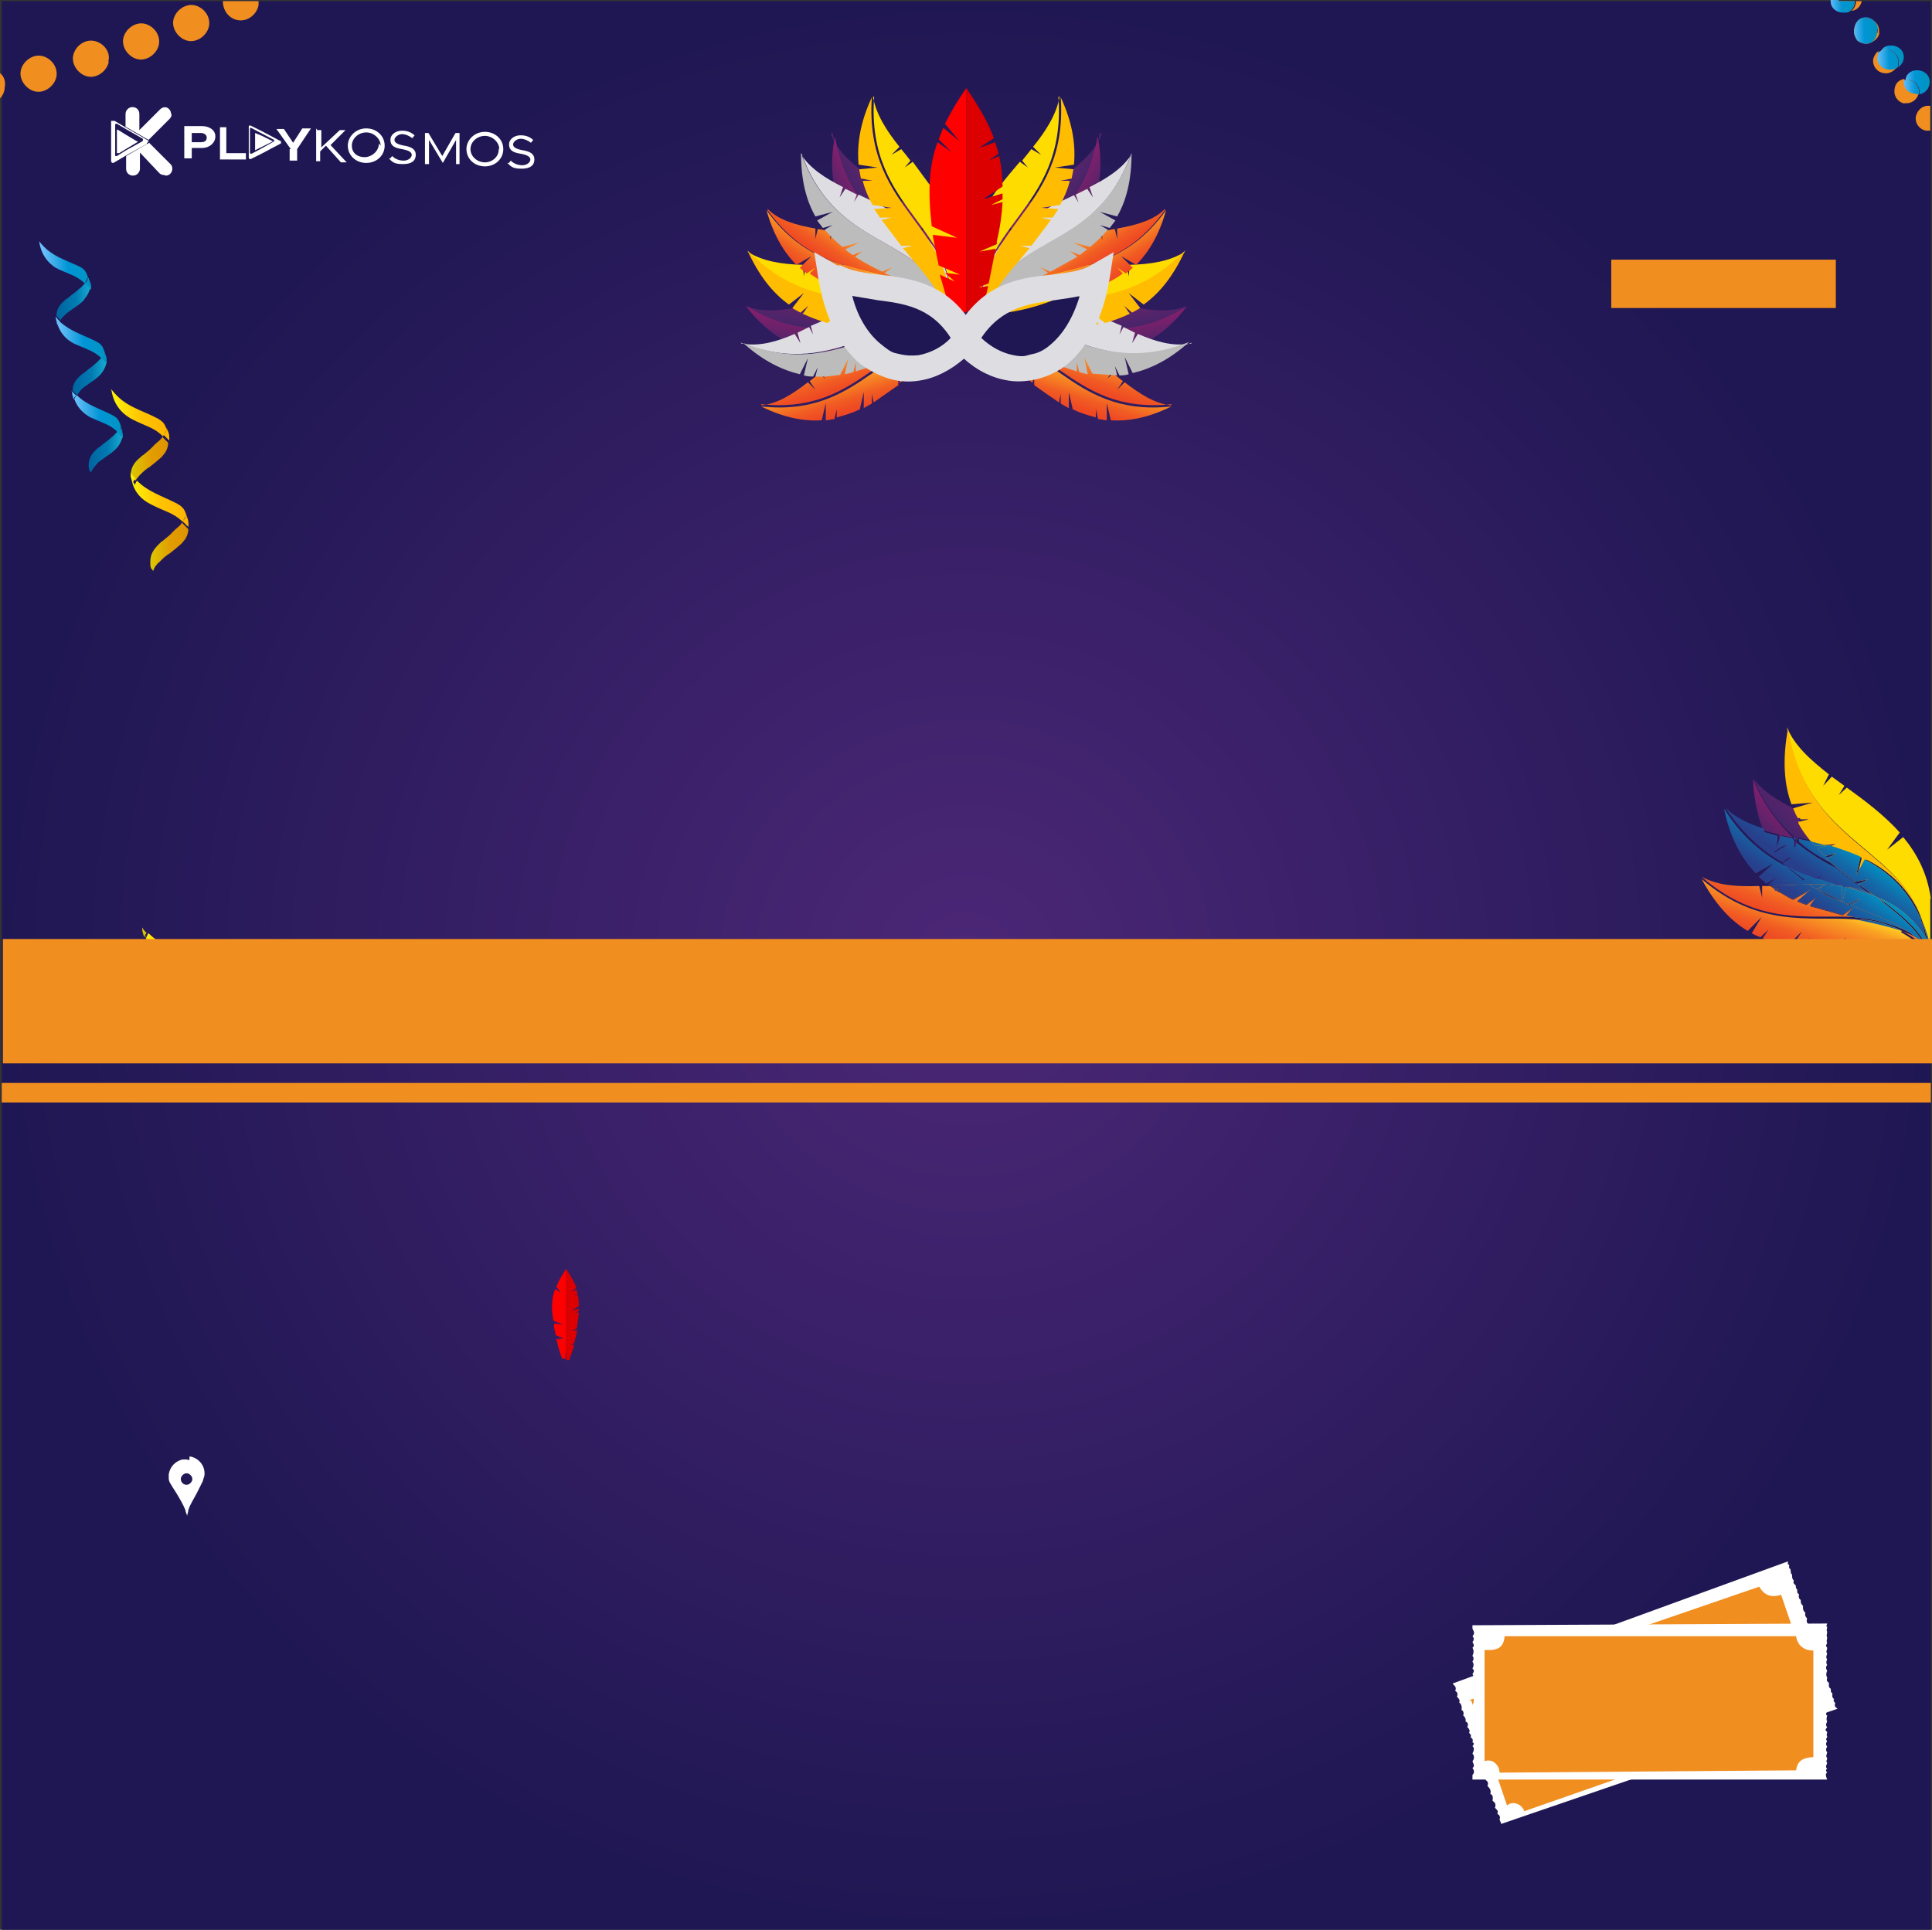 <svg xmlns="http://www.w3.org/2000/svg" width="335.5" height="335.2" xmlns:xlink="http://www.w3.org/1999/xlink" viewBox="0 0 335.5 335.2"><rect x="0" y="0" width="335.5" height="335.2" fill="#333333" stroke="none"/><defs><linearGradient id="a" x1="315.4" y1="-128.9" x2="319.7" y2="-128.9" gradientTransform="scale(1 -1) rotate(1.6 -4258.116 16.481)" gradientUnits="userSpaceOnUse"><stop offset="0" stop-color="#6cc0fa"/><stop offset=".5" stop-color="#0095d5"/><stop offset="1" stop-color="#0094c1"/></linearGradient><linearGradient id="j" x1="315.4" y1="-128.9" x2="319.7" y2="-128.9" xlink:href="#a"/><linearGradient id="k" x1="319.2" y1="-132.9" x2="323.5" y2="-132.9" xlink:href="#a"/><linearGradient id="l" x1="319.2" y1="-133.4" x2="323.5" y2="-133.4" xlink:href="#a"/><linearGradient id="m" x1="323.4" y1="-137.9" x2="327.7" y2="-137.9" xlink:href="#a"/><linearGradient id="n" x1="323.4" y1="-138.5" x2="327.7" y2="-138.5" xlink:href="#a"/><linearGradient id="o" x1="327.8" y1="-142.5" x2="332.1" y2="-142.5" xlink:href="#a"/><linearGradient id="p" x1="327.8" y1="-143.3" x2="332.1" y2="-143.3" xlink:href="#a"/><linearGradient id="b" x1="496.2" y1="-40.2" x2="505.3" y2="-40.2" gradientTransform="rotate(134.2 369.165 11.112)" gradientUnits="userSpaceOnUse"><stop offset="0" stop-color="#7e246e"/><stop offset="1" stop-color="#472469"/></linearGradient><linearGradient id="q" x1="496.2" y1="-46.6" x2="505.3" y2="-46.6" xlink:href="#b"/><linearGradient id="r" x1="496.2" y1="-71.7" x2="505.3" y2="-71.7" xlink:href="#b"/><linearGradient id="s" x1="496.2" y1="-36.3" x2="505.3" y2="-36.3" xlink:href="#b"/><linearGradient id="c" x1="500.6" y1="-42.3" x2="509.6" y2="-42.3" gradientTransform="rotate(134.2 369.165 11.112)" gradientUnits="userSpaceOnUse"><stop offset="0" stop-color="#a31d6c"/><stop offset="1" stop-color="#472469"/></linearGradient><linearGradient id="t" x1="500.6" y1="-72" x2="509.6" y2="-72" xlink:href="#c"/><linearGradient id="u" y1="-35.1" y2="-35.1" xlink:href="#c"/><linearGradient id="d" x1="648.7" y1="233.5" x2="657.5" y2="233.5" gradientTransform="rotate(108.1 519.658 83.425)" gradientUnits="userSpaceOnUse"><stop offset="0" stop-color="#ffcb23"/><stop offset=".2" stop-color="#f9a023"/><stop offset=".5" stop-color="#f57923"/><stop offset=".7" stop-color="#f15d23"/><stop offset=".9" stop-color="#ef4c23"/><stop offset="1" stop-color="#ef4623"/></linearGradient><linearGradient id="v" x1="648.7" y1="236.5" x2="657.5" y2="236.5" xlink:href="#d"/><linearGradient id="w" x1="648.7" y1="261.2" x2="657.5" y2="261.2" xlink:href="#d"/><linearGradient id="x" x1="500.6" y1="-71.9" x2="509.6" y2="-71.9" xlink:href="#c"/><linearGradient id="y" x1="648.7" y1="233.3" x2="657.5" y2="233.3" xlink:href="#d"/><linearGradient id="z" x1="500.6" y1="-69.5" x2="509.6" y2="-69.5" xlink:href="#c"/><linearGradient id="A" x1="648.7" y1="235.5" x2="657.5" y2="235.5" xlink:href="#d"/><linearGradient id="B" x1="652.9" y1="254.4" x2="661.6" y2="254.4" xlink:href="#d"/><linearGradient id="C" x1="652.9" y1="233.4" x2="661.6" y2="233.4" xlink:href="#d"/><linearGradient id="e" x1="603.1" y1="-33.5" x2="612.2" y2="-33.5" gradientTransform="rotate(123.9 419.663 -7.623)" gradientUnits="userSpaceOnUse"><stop offset="0" stop-color="#0093c4"/><stop offset="0" stop-color="#018fc1"/><stop offset=".3" stop-color="#136ba9"/><stop offset=".6" stop-color="#1f5198"/><stop offset=".8" stop-color="#27418d"/><stop offset="1" stop-color="#2a3c8a"/></linearGradient><linearGradient id="D" y1="2.2" y2="2.2" xlink:href="#e"/><linearGradient id="E" y1="-10.4" y2="-10.4" xlink:href="#e"/><linearGradient id="F" x1="496.2" y1="-55.5" x2="505.3" y2="-55.5" xlink:href="#b"/><linearGradient id="G" y1="-17.9" y2="-17.9" xlink:href="#e"/><linearGradient id="H" x1="496.2" y1="-46.2" x2="505.3" y2="-46.2" xlink:href="#b"/><linearGradient id="I" x1="603.1" y1="-8.3" x2="612.2" y2="-8.3" xlink:href="#e"/><linearGradient id="J" x1="496.2" y1="-41.4" x2="505.3" y2="-41.4" xlink:href="#b"/><linearGradient id="K" y1="-3.4" y2="-3.4" xlink:href="#e"/><linearGradient id="L" y1="-47.5" x2="509.6" y2="-47.5" xlink:href="#c"/><linearGradient id="M" y1="-9.3" y2="-9.3" xlink:href="#e"/><linearGradient id="N" x1="500.6" y1="-56.6" x2="509.6" y2="-56.6" xlink:href="#c"/><linearGradient id="O" x1="648.7" y1="247.4" x2="657.5" y2="247.4" xlink:href="#d"/><linearGradient id="P" y1="-18.7" y2="-18.7" xlink:href="#e"/><linearGradient id="Q" y1="-31.2" y2="-31.2" xlink:href="#e"/><linearGradient id="R" y1="-20" y2="-20" xlink:href="#e"/><linearGradient id="S" y1="-7.3" y2="-7.3" xlink:href="#e"/><linearGradient id="T" x1="607.4" y1="-.3" x2="616.5" y2="-.3" xlink:href="#e"/><linearGradient id="U" x1="607.4" y1="-12.3" x2="616.5" y2="-12.3" xlink:href="#e"/><linearGradient id="V" x1="496.2" y1="-71.3" x2="505.3" y2="-71.3" xlink:href="#b"/><linearGradient id="W" x1="607.4" y1="-33.4" x2="616.5" y2="-33.4" xlink:href="#e"/><linearGradient id="X" x1="500.6" y1="-50.7" x2="509.6" y2="-50.7" xlink:href="#c"/><linearGradient id="Y" x1="607.4" y1="-12.2" x2="616.5" y2="-12.2" xlink:href="#e"/><linearGradient id="Z" y1="-46.1" y2="-46.1" xlink:href="#c"/><linearGradient id="aa" x1="607.4" y1="-7.5" x2="616.5" y2="-7.5" xlink:href="#e"/><linearGradient id="ab" x1="500.6" y1="-54" x2="509.6" y2="-54" xlink:href="#c"/><linearGradient id="ac" x1="607.4" y1="-15.7" x2="616.5" y2="-15.7" xlink:href="#e"/><linearGradient id="ad" x1="648.7" y1="249.3" x2="657.5" y2="249.3" xlink:href="#d"/><linearGradient id="ae" x1="607.4" y1="-17.9" x2="616.5" y2="-17.9" xlink:href="#e"/><linearGradient id="af" x1="648.7" y1="262.4" x2="657.5" y2="262.4" xlink:href="#d"/><linearGradient id="ag" x1="607.4" y1="-5.3" x2="616.5" y2="-5.3" xlink:href="#e"/><linearGradient id="ah" x1="500.6" y1="-52.7" x2="509.6" y2="-52.7" xlink:href="#c"/><linearGradient id="ai" x1="648.7" y1="252.8" x2="657.5" y2="252.8" xlink:href="#d"/><linearGradient id="aj" x1="607.4" y1="-14.1" x2="616.5" y2="-14.1" xlink:href="#e"/><linearGradient id="ak" x1="500.6" y1="-61.7" x2="509.6" y2="-61.7" xlink:href="#c"/><linearGradient id="al" x1="648.7" y1="242.9" x2="657.5" y2="242.9" xlink:href="#d"/><linearGradient id="am" x1="607.4" y1="-23.7" x2="616.5" y2="-23.7" xlink:href="#e"/><linearGradient id="an" x1="500.6" y1="-49.7" x2="509.6" y2="-49.7" xlink:href="#c"/><linearGradient id="ao" x1="648.7" y1="255.6" x2="657.5" y2="255.6" xlink:href="#d"/><linearGradient id="ap" x1="607.4" y1="-11.1" x2="616.5" y2="-11.1" xlink:href="#e"/><linearGradient id="aq" x1="652.9" y1="243.2" x2="661.6" y2="243.2" xlink:href="#d"/><linearGradient id="ar" x1="607.4" y1="-24" x2="616.5" y2="-24" xlink:href="#e"/><linearGradient id="as" x1="607.4" y1="-32.9" x2="616.5" y2="-32.9" xlink:href="#e"/><linearGradient id="at" x1="607.4" y1="-27.2" x2="616.5" y2="-27.2" xlink:href="#e"/><linearGradient id="f" x1="25" y1="667.4" x2="31.7" y2="667.4" gradientTransform="translate(0 -505.8)" gradientUnits="userSpaceOnUse"><stop offset="0" stop-color="#ddc600"/><stop offset=".5" stop-color="#e19c00"/><stop offset="1" stop-color="#e09300"/></linearGradient><linearGradient id="au" x1="28.2" y1="679.5" x2="34.9" y2="679.5" xlink:href="#f"/><linearGradient id="g" x1="25" y1="672" x2="34.9" y2="672" gradientTransform="translate(0 -505.8)" gradientUnits="userSpaceOnUse"><stop offset="0" stop-color="#fff008"/><stop offset=".5" stop-color="#ffc200"/><stop offset="1" stop-color="#ffb400"/></linearGradient><linearGradient id="av" y1="667.7" y2="667.7" xlink:href="#f"/><linearGradient id="aw" x1="28.2" y1="675.1" x2="34.9" y2="675.1" xlink:href="#f"/><linearGradient id="ax" y1="675.1" x2="34.9" y2="675.1" xlink:href="#g"/><linearGradient id="ay" x1="23" y1="588.7" x2="29.7" y2="588.7" xlink:href="#f"/><linearGradient id="az" x1="23" y1="585.4" x2="29.7" y2="585.4" xlink:href="#f"/><linearGradient id="aA" x1="19.8" y1="578" x2="29.7" y2="578" xlink:href="#g"/><linearGradient id="aB" x1="23" y1="581.2" x2="29.7" y2="581.2" xlink:href="#f"/><linearGradient id="aC" x1="19.8" y1="581.2" x2="29.7" y2="581.2" xlink:href="#g"/><linearGradient id="aD" x1="26.3" y1="600.7" x2="32.9" y2="600.7" xlink:href="#f"/><linearGradient id="aE" x1="23" y1="593.4" x2="33" y2="593.4" xlink:href="#g"/><linearGradient id="aF" x1="23" y1="588.8" x2="29.7" y2="588.8" xlink:href="#f"/><linearGradient id="aG" x1="23" y1="588.8" x2="33" y2="588.8" xlink:href="#g"/><linearGradient id="aH" x1="26.3" y1="596.2" x2="32.9" y2="596.2" xlink:href="#f"/><linearGradient id="aI" x1="23" y1="596.2" x2="33" y2="596.2" xlink:href="#g"/><linearGradient id="h" x1="16" y1="561.4" x2="10.3" y2="561.4" gradientTransform="translate(0 -505.8)" gradientUnits="userSpaceOnUse"><stop offset="0" stop-color="#1ab1d4"/><stop offset=".5" stop-color="#007bb1"/><stop offset="1" stop-color="#0066a2"/></linearGradient><linearGradient id="aJ" y1="558" y2="558" xlink:href="#h"/><linearGradient id="aK" x1="104.6" y1="-761.3" x2="116.9" y2="-761.3" gradientTransform="matrix(.7 0 0 -.9 -65.7 -639.2)" xlink:href="#a"/><linearGradient id="aL" y1="555.1" y2="555.1" xlink:href="#h"/><linearGradient id="aM" x1="104.6" y1="-765" x2="116.9" y2="-765" gradientTransform="matrix(.7 0 0 -.9 -65.7 -639.2)" xlink:href="#a"/><linearGradient id="aN" x1="18.8" y1="574.4" x2="13" y2="574.4" xlink:href="#h"/><linearGradient id="aO" x1="18.8" y1="571.1" x2="13" y2="571.1" xlink:href="#h"/><linearGradient id="aP" x1="108.5" y1="-776.2" x2="120.8" y2="-776.2" gradientTransform="matrix(.7 0 0 -.9 -65.7 -639.2)" xlink:href="#a"/><linearGradient id="aQ" x1="16" y1="561.5" x2="10.3" y2="561.5" xlink:href="#h"/><linearGradient id="aR" x1="108.5" y1="-772.2" x2="120.8" y2="-772.2" gradientTransform="matrix(.7 0 0 -.9 -65.7 -639.2)" xlink:href="#a"/><linearGradient id="aS" x1="16.1" y1="555.1" y2="555.1" gradientTransform="translate(2.7 -493)" xlink:href="#h"/><linearGradient id="aT" x1="108.5" y1="-779.2" x2="120.8" y2="-779.2" gradientTransform="matrix(.7 0 0 -.9 -65.7 -639.2)" xlink:href="#a"/><linearGradient id="aU" x1="21.6" y1="584.2" x2="15.8" y2="584.2" xlink:href="#h"/><linearGradient id="aV" x1="112.5" y1="-790.4" x2="124.8" y2="-790.4" gradientTransform="matrix(.7 0 0 -.9 -65.7 -639.2)" xlink:href="#a"/><linearGradient id="aW" x1="18.8" y1="574.4" x2="13" y2="574.4" xlink:href="#h"/><linearGradient id="aX" x1="112.5" y1="-786.5" x2="124.8" y2="-786.5" gradientTransform="matrix(.7 0 0 -.9 -65.7 -639.2)" xlink:href="#a"/><linearGradient id="aY" x1="16.1" y1="555.1" y2="555.1" gradientTransform="translate(5.5 -480)" xlink:href="#h"/><linearGradient id="aZ" x1="112.5" y1="-793.7" x2="124.8" y2="-793.7" gradientTransform="matrix(.7 0 0 -.9 -65.7 -639.2)" xlink:href="#a"/><linearGradient id="ba" x1="361" y1="16.7" x2="369.1" y2="16.7" gradientTransform="rotate(99.2 241.164 -56.245)" xlink:href="#b"/><linearGradient id="bb" x1="364.9" y1="16.9" x2="373" y2="16.9" gradientTransform="rotate(99.2 241.164 -56.245)" xlink:href="#c"/><linearGradient id="bc" x1="496" y1="252.8" x2="503.9" y2="252.8" gradientTransform="rotate(73.2 452.4 -78.074)" xlink:href="#d"/><linearGradient id="bd" x1="499.8" y1="252.7" x2="507.6" y2="252.7" gradientTransform="rotate(73.2 452.4 -78.074)" xlink:href="#d"/><linearGradient id="be" x1="-37" y1="-179.4" x2="-28.8" y2="-179.4" gradientTransform="rotate(147.7 30.256 -43.1)" xlink:href="#b"/><linearGradient id="bf" x1="-33" y1="-180.2" x2="-25" y2="-180.2" gradientTransform="rotate(147.7 30.256 -43.1)" xlink:href="#c"/><linearGradient id="bg" x1="225.5" y1="-97.3" x2="233.3" y2="-97.3" gradientTransform="rotate(121.6 150.007 -48.383)" xlink:href="#d"/><linearGradient id="bh" x1="229.2" y1="-97.2" x2="237.1" y2="-97.2" gradientTransform="rotate(121.6 150.007 -48.383)" xlink:href="#d"/><linearGradient id="bi" x1="450.5" y1="568.7" x2="458.7" y2="568.7" gradientTransform="scale(1 -1) rotate(-80.8 -45.712 414.732)" xlink:href="#b"/><linearGradient id="bj" x1="454.4" y1="568.9" x2="462.5" y2="568.9" gradientTransform="scale(1 -1) rotate(-80.8 -45.712 414.732)" xlink:href="#c"/><linearGradient id="bk" x1="334.5" y1="788" x2="342.4" y2="788" gradientTransform="scale(-1 1) rotate(73.2 564.15 72.397)" xlink:href="#d"/><linearGradient id="bl" x1="338.3" y1="787.9" x2="346.1" y2="787.9" gradientTransform="scale(-1 1) rotate(73.2 564.15 72.397)" xlink:href="#d"/><linearGradient id="bm" x1="435.6" y1="119.3" x2="443.7" y2="119.3" gradientTransform="scale(1 -1) rotate(-32.3 37.089 490.386)" xlink:href="#b"/><linearGradient id="bn" x1="439.5" y1="118.5" x2="447.6" y2="118.5" gradientTransform="scale(1 -1) rotate(-32.3 37.089 490.386)" xlink:href="#c"/><linearGradient id="bo" x1="518.3" y1="379" x2="526.1" y2="379" gradientTransform="scale(1 -1) rotate(-58.4 -25.18 468.36)" xlink:href="#d"/><linearGradient id="bp" x1="522.1" y1="379" x2="529.9" y2="379" gradientTransform="scale(1 -1) rotate(-58.4 -25.18 468.36)" xlink:href="#d"/><radialGradient id="i" cx="167.8" cy="-337.6" fx="167.8" fy="-337.6" r="167.5" gradientTransform="matrix(1 0 0 -1 0 -169.9)" gradientUnits="userSpaceOnUse"><stop offset="0" stop-color="#4c2777"/><stop offset="1" stop-color="#1f1753"/></radialGradient><radialGradient id="bq" cx="167.8" cy="784.5" fx="167.8" fy="784.5" r="16.3" gradientTransform="translate(0 -505.8)" xlink:href="#i"/></defs><path d="M.3.2h335v335H.3V.2Z" fill="url(#i)"/><path d="M321.3 1.9c1 0 1.8-.7 2-1.7h-1c0 .7-.3 1.3-.8 1.7h-.2Zm5 3.8c.1-.8-.2-1.6-.8-2 .4.4.6 1 .6 1.4 0 1.2-1 2.2-2 2.2s-1-.2-1.4-.5c.3.3.7.6 1.2.6 1.2.2 2.3-.6 2.5-1.8v.2h-.1Zm.8 7c1 .2 2-.4 2.4-1.3-.3.2-.7.4-1.2.4-1.2 0-2.2-1-2.2-2s0-.6.2-1c-.5.3-.8.8-1 1.4-.2 1.2.6 2.3 1.8 2.5Zm3.6 5.2c1.2.2 2.3-.6 2.5-1.8h-.3c-1.2 0-2.2-1-2.2-2v-.4c-1 .2-1.6.8-1.7 1.8-.2 1.2.6 2.3 1.8 2.5Zm2 2.3c-.2 1.2.6 2.3 1.8 2.5h.7v-4.3c-1.2-.2-2.2.6-2.5 1.8Z" fill="#f18e20"/><path d="M317.9.2c0 1.2 1 2 2.2 2s1-.2 1.3-.5h-.4c-1-.1-1.6-.8-1.7-1.7h-1.4v.2Z" fill="url(#a)"/><path d="M320.9 1.9h.4c.5-.4.8-1 .8-1.7h-3c.2.8 1 1.5 1.7 1.7h.1Z" fill="#f18e20"/><path d="M320.9 1.9h.4c.5-.4.8-1 .8-1.7h-3c.2.8 1 1.5 1.7 1.7h.1Z" fill="url(#j)"/><path d="M322.1 5.1c.2-1.2 1.3-2 2.5-1.8.4 0 .7.2 1 .4-.4-.4-1-.7-1.6-.7-1.2 0-2 1-2 2.2s.3 1.2.8 1.6c-.5-.5-.7-1.2-.6-2v.3Z" fill="url(#k)"/><path d="M326.1 5.1c0-.6-.2-1-.6-1.4-.3-.2-.6-.4-1-.4-1.2-.2-2.3.6-2.5 1.8-.1.7.1 1.4.6 2 .4.3 1 .5 1.4.5 1.2 0 2-1 2-2.2v-.3h.1Z" fill="#f18e20"/><path d="M326.1 5.1c0-.6-.2-1-.6-1.4-.3-.2-.6-.4-1-.4-1.2-.2-2.3.6-2.5 1.8-.1.7.1 1.4.6 2 .4.3 1 .5 1.4.5 1.2 0 2-1 2-2.2v-.3h.1Z" fill="url(#l)"/><path d="M327.9 8.7c1.2.2 2 1.3 1.8 2.5 0 .2 0 .3-.1.5.6-.4 1-1 1-1.8 0-1.2-1-2-2.2-2s-1.6.6-2 1.3c.5-.3 1-.4 1.6-.4Z" fill="url(#m)"/><path d="M328.3 12.1c.4 0 .8-.1 1.2-.4 0-.1.1-.3.1-.5.2-1.2-.6-2.3-1.8-2.5-.6-.1-1 0-1.6.4-.1.3-.2.6-.2 1 0 1.2 1 2 2.2 2Z" fill="#f18e20"/><path d="M328.3 12.1c.4 0 .8-.1 1.2-.4 0-.1.1-.3.1-.5.2-1.2-.6-2.3-1.8-2.5-.6-.1-1 0-1.6.4-.1.3-.2.6-.2 1 0 1.2 1 2 2.2 2Z" fill="url(#n)"/><path d="M331.5 13.9c1.2.2 2 1.3 1.8 2.5 1-.2 1.8-1 1.8-2.2s-1-2-2.2-2-2 .8-2 1.8h.6Z" fill="url(#o)"/><path d="M332.9 16.4h.3c.2-1.2-.6-2.3-1.8-2.5h-.8v.4c0 1.2 1 2 2.2 2Z" fill="#f18e20"/><path d="M332.9 16.4h.3c.2-1.2-.6-2.3-1.8-2.5h-.8v.4c0 1.2 1 2 2.2 2Z" fill="url(#p)"/><path d="M41.3 3.5c1.7.3 3.3-1 3.6-2.6V.2h-6.2c0 1.6 1 3 2.6 3.3Zm-5 1c.3-1.7-1-3.3-2.6-3.6s-3.3 1-3.6 2.6 1 3.3 2.6 3.6c1.6.3 3.3-1 3.6-2.6Zm-8.7 3.2c.3-1.7-1-3.3-2.6-3.6s-3.3 1-3.6 2.6c-.3 1.6 1 3.3 2.6 3.6s3.3-1 3.6-2.6Zm-8.8 3c.5-1.6-.8-3.3-2.5-3.6s-3.3 1-3.6 2.6 1 3.3 2.6 3.6 3.3-1 3.6-2.6h-.1Zm-9 2.6c.3-1.7-1-3.3-2.6-3.6s-3.3 1-3.6 2.6 1 3.3 2.6 3.6c1.6.3 3.3-1 3.6-2.6Zm-9 2c.2-1 0-2-.8-2.6v4.4c.4-.4.7-1 .8-1.6v-.2Z" fill="#f18e20"/><path d="M314.1 142.1h-1.3l-.2.5 1.5-.5Z" fill="url(#b)"/><path d="m318.9 146.6-2 .2c.3 0 .6.1.8.2l1-.4h.2Z" fill="url(#q)"/><path d="M335 164.8c0 .2.2.4.2.6v-.8h-.1v.2h-.1Z" fill="url(#r)"/><path d="M311.3 145.5c.2 0 .4 0 .6.1v.4h.2l.2-.5 2.3.5-2.2-3.2h.1v-.7h-.3c-.3-.5-.5-1-.8-1.7-2.8-1.4-5.3-3-7-5.2 2 4.6 4.4 7.7 7 10v.3h-.1Z" fill="url(#s)"/><path d="m311.7 147.3.4-1s-.2-.1-.3-.2v1.3h-.1Z" fill="url(#c)"/><path d="M335 165.1c0 .1.2.3.3.5 0-.2-.2-.4-.2-.6v.2Z" fill="url(#t)"/><path d="m308.7 147.1.7-2 2 .4c-3-2.8-5.4-6.3-7-10.1.2 3.5.8 6.4 1.8 8.8l2.8.8-.2 2Z" fill="url(#u)"/><path d="m334.9 165.1.3.3c0-.1-.2-.2-.3-.4Z" fill="url(#d)"/><path d="M332.5 162.7c-.7-.4-1.5-.7-2.2-1 1.5.8 3 1.8 4.4 3.2 0-.1-.1-.2-.2-.4-.6-.7-1.3-1.3-2-1.9Z" fill="url(#v)"/><path d="m320.6 159.1 1.2-1.4-1.8 1.3-5.7-1.6 1-1.4-1.6 1.2-1.6-.6 2.3-2-3 1.7c-1-.4-1.7-1-2.6-1.4-.5-.3-.9-.7-1.4-1H306v2l-.5-2c-3.7.1-7 0-10-1.6 10 8.7 18.7 6.5 26.8 7-.6-.1-1.2-.3-1.8-.4v.2h.1Z" fill="url(#w)"/><path d="M335 165.1c0 .1.2.2.3.4 0-.2-.2-.3-.3-.5Z" fill="url(#x)"/><path d="M335 165.1c0 .1.2.2.3.4 0-.2-.2-.3-.3-.5Z" fill="url(#y)"/><path d="M334.5 164.5c-.1-.3-.3-.6-.5-1-.5-.4-1-.7-1.5-1 .8.6 1.4 1.2 2 2Z" fill="url(#z)"/><path d="M334.5 164.5c-.1-.3-.3-.6-.5-1-.5-.4-1-.7-1.5-1 .8.6 1.4 1.2 2 2Z" fill="url(#A)"/><path d="M330.3 161.7c-2.4-1-5-1.5-8-2-8-.6-16.7 1.6-26.8-7 2.4 4.4 5 7.2 8 9l2.4-2.4-1.7 2.8c.5.3 1 .5 1.5.7l1.4-1.3-1 1.5c1.4.6 2.9 1 4.4 1.2l2.4-2.4-1.6 2.5c.5 0 1 .1 1.7.2l1.2-1.6-.7 1.6c2 .1 3.8 0 5.7 0l1.3-1.7-.7 1.6c5.5-.3 10.7-1 14.8 1 0-.1-.1-.2-.1-.3-1.5-1.4-3-2.4-4.4-3.2l.2-.2Z" fill="url(#B)"/><path d="M334.9 165.3c.1 0 .2.1.3.1l-.3-.3v.2Z" fill="url(#C)"/><path d="M335.3 156.1c-.6-4.4-2.4-7.8-4.8-10.7l-2.8 2.2 2.2-3c-2.7-3-6-5.5-9.2-7.8l-1.4 1.3 1-1.6-2.2-1.6-1.5 1.6 1-2c-3.2-2.5-6-5-7.3-8.2 3.3 19.6 18.4 20.3 23.2 32.8l1.6 4.7c0-.4.1-.7.1-1v-6.7Zm-.3 9v-.6l-.3-.3c0 .4.1.8.1 1v-.2h.2Z" fill="#ffdc00"/><path d="M312.5 142.3h1.6l-1.5.4h-.3v.3c.6 1.2 1.4 2.2 2.2 3.2.8.2 1.5.4 2.3.6l2-.2-1 .4 5.5 2-.8 3.3 1.6-3c4 2 7.3 5 9.6 10-4.8-12.4-20-13.2-23.2-32.8-1 5.4-.7 9.7.6 13.2l3.7-.3-3.4 1c.2.6.5 1.2.8 1.7h.4v.2h-.1Zm22.2 22c-.2-.2-.5-.4-.7-.6.2.3.3.6.5 1 0 .1.1.2.2.4 0 .1.1.2.1.3 0-.3 0-.7-.1-1Z" fill="#ffbc01"/><path d="M335.3 164.4s0 .1.1.2v-.7h-.1v.5Z" fill="url(#e)"/><path d="M310.3 150.5c-.2-.2-.5-.5-.7-.8l1.5-1-2 .6c-.4-.4-.7-1-1-1.4l3-1.8-3.3 1c-.7-1-1.2-2.1-1.6-3.2-2.6-.8-5-2-6.6-3.6 3.4 5 7 8 10.8 10v.2Z" fill="url(#D)"/><path d="M314.8 152.4c.2 0 .3.1.5.2l1.2-.7-1.7.6Z" fill="url(#E)"/><path d="M323.8 153.1s.2 0 .2.1l.7-.3-1 .2Z" fill="url(#F)"/><path d="M323.8 153.1s.2 0 .2.1l.7-.3-1 .2Z" fill="url(#G)"/><path d="m319.3 148.4-2 .5c-.5-.4-1-1-1.3-1.3l2-.6c-.3 0-.6-.1-.8-.2h-1.9c-.2 0-.4-.3-.6-.6-.8-.2-1.6-.3-2.3-.5v.5c2.2 2 4.6 3.2 7 4.4-.5-.4-1-.8-1.5-1.3l1.7-1h-.3Z" fill="url(#H)"/><path d="m319.3 148.4-2 .5c-.5-.4-1-1-1.3-1.3l2-.6c-.3 0-.6-.1-.8-.2h-1.9c-.2 0-.4-.3-.6-.6-.8-.2-1.6-.3-2.3-.5v.5c2.2 2 4.6 3.2 7 4.4-.5-.4-1-.8-1.5-1.3l1.7-1h-.3Z" fill="url(#I)"/><path d="M311.3 145.5c.2.2.4.3.5.5v-.4c-.2 0-.4 0-.5-.1Z" fill="url(#J)"/><path d="M311.3 145.5c.2.2.4.3.5.5v-.4c-.2 0-.4 0-.5-.1Z" fill="url(#K)"/><path d="m311.1 146.3-3 1.8 1 1.4 2-.6-1.5 1c.2.3.5.5.7.8 1.5.8 3 1.4 4.5 2l1.7-.6-1.2.7 4.5 1.4c.2 0 .5.1.8.2 1.7.2 3.4.7 5 1.5-.9-.6-1.8-1.3-2.7-2l1-.6s-.2 0-.2-.1l-1.4.3-3.4-2.7c-2.4-1.2-4.8-2.7-6.9-4.4l-.4 1v-1.3l-.4-.5-2-.4-.7 2 .2-2-2.8-.8c.4 1 1 2.2 1.6 3.2l3.3-1 .3-.3Z" fill="url(#L)"/><path d="m311.1 146.3-3 1.8 1 1.4 2-.6-1.5 1c.2.3.5.5.7.8 1.5.8 3 1.4 4.5 2l1.7-.6-1.2.7 4.5 1.4c.2 0 .5.1.8.2 1.7.2 3.4.7 5 1.5-.9-.6-1.8-1.3-2.7-2l1-.6s-.2 0-.2-.1l-1.4.3-3.4-2.7c-2.4-1.2-4.8-2.7-6.9-4.4l-.4 1v-1.3l-.4-.5-2-.4-.7 2 .2-2-2.8-.8c.4 1 1 2.2 1.6 3.2l3.3-1 .3-.3Z" fill="url(#M)"/><path d="M325.7 155.6c-1.6-.8-3.3-1.3-5-1.6 2 .7 4 1.3 6 2.2-.3-.2-.5-.4-.8-.6h-.2Z" fill="url(#N)"/><path d="M325.7 155.6c-1.6-.8-3.3-1.3-5-1.6 2 .7 4 1.3 6 2.2-.3-.2-.5-.4-.8-.6h-.2Z" fill="url(#O)"/><path d="M325.7 155.6c-1.6-.8-3.3-1.3-5-1.6 2 .7 4 1.3 6 2.2-.3-.2-.5-.4-.8-.6h-.2Z" fill="url(#P)"/><path d="M333.6 159.3c.5 1.4.9 2.8 1.1 4.3.1.2.3.4.4.6v-.3c-.4-1.8-1-3.3-1.6-4.7h.1Z" fill="#ffdc00"/><path d="M333.6 159.3c.5 1.4.9 2.8 1.1 4.3.1.2.3.4.4.6v-.3c-.4-1.8-1-3.3-1.6-4.7h.1Z" fill="url(#Q)"/><path d="m323.9 149.1-1.6 3 .8-3.3c-1.8-.8-3.6-1.4-5.5-2l-2 .6 1.3 1.3 2-.5-1.7 1 1.5 1.3 3.4 2.7 1.4-.3 1-.2-.7.3-1 .6c1 .7 1.8 1.3 2.7 2 .3.2.5.4.8.6 3 1.5 6 3.6 8.2 7.4-.2-1.5-.6-2.9-1.1-4.3-2.3-5-5.7-8-9.6-10h.1v-.2Z" fill="#ffbc01"/><path d="m323.9 149.1-1.6 3 .8-3.3c-1.8-.8-3.6-1.4-5.5-2l-2 .6 1.3 1.3 2-.5-1.7 1 1.5 1.3 3.4 2.7 1.4-.3 1-.2-.7.3-1 .6c1 .7 1.8 1.3 2.7 2 .3.2.5.4.8.6 3 1.5 6 3.6 8.2 7.4-.2-1.5-.6-2.9-1.1-4.3-2.3-5-5.7-8-9.6-10h.1v-.2Z" fill="url(#R)"/><path d="m316.9 146.8-2.3-.6c.2.2.4.5.6.7h1.7Z" fill="#ffbc01"/><path d="m316.9 146.8-2.3-.6c.2.2.4.5.6.7h1.7Z" fill="url(#S)"/><path d="M308.6 154.8s.1 0 .1.1v-1c1.8-.1 3.6-.2 5.4-.2 0 0-.1 0-.2-.1l1.4-1c-.2 0-.3-.1-.5-.2l-1.6.5-3-2.4c-3.8-2-7.5-4.8-10.8-10 1 5 3 8.6 5.5 11.2l3-1.7-2.5 2.3c.4.4 1 .8 1.3 1.2l1.7-1-1.4 1.2h1l.2 1h.4Z" fill="url(#T)"/><path d="M316.9 153.6h.1l.2-.2-.3.2Z" fill="url(#U)"/><path d="M335.1 164.3v.2h.1v-.2h-.1Z" fill="url(#V)"/><path d="M335.1 164.3v.2h.1v-.2h-.1Z" fill="url(#W)"/><path d="m316.9 153.6.3-.2-.2.2c1 0 2 .1 2.8.3-1.5-.4-3-1-4.5-1.4l-1.4 1s.1 0 .2.1h2.8Z" fill="url(#X)"/><path d="m316.9 153.6.3-.2-.2.2c1 0 2 .1 2.8.3-1.5-.4-3-1-4.5-1.4l-1.4 1s.1 0 .2.1h2.8Z" fill="url(#Y)"/><path d="m313.3 152.9 1.6-.5c-1.5-.5-3-1-4.5-2 1 1 2 1.7 3 2.4h-.1Z" fill="url(#Z)"/><path d="m313.3 152.9 1.6-.5c-1.5-.5-3-1-4.5-2 1 1 2 1.7 3 2.4h-.1Z" fill="url(#aa)"/><path d="m320.1 156.6.5-2.5c-.2 0-.5-.1-.8-.2v2.7h.3Z" fill="url(#ab)"/><path d="m320.1 156.6.5-2.5c-.2 0-.5-.1-.8-.2v2.7h.3Z" fill="url(#ac)"/><path d="m321.7 157.4 1.4-1.2-2 1c-.4-.2-.8-.3-1-.5-1.5-.5-2.9-1.2-4.2-2l1.2-1h-.1l-1.5.7c-.4-.2-1-.5-1.3-.8l-5.3.2v1c.8.5 1.6 1 2.5 1.4l3-1.7-2.3 2 1.6.6 1.6-1.2-1 1.4 5.7 1.6 1.8-1.3-1.2 1.4 1.8.4c2.7.2 5.3.8 8 2l2.2 1c-3-2.2-6.8-3.6-10.8-5.3v.3h-.1Z" fill="url(#ad)"/><path d="m321.7 157.4 1.4-1.2-2 1c-.4-.2-.8-.3-1-.5-1.5-.5-2.9-1.2-4.2-2l1.2-1h-.1l-1.5.7c-.4-.2-1-.5-1.3-.8l-5.3.2v1c.8.5 1.6 1 2.5 1.4l3-1.7-2.3 2 1.6.6 1.6-1.2-1 1.4 5.7 1.6 1.8-1.3-1.2 1.4 1.8.4c2.7.2 5.3.8 8 2l2.2 1c-3-2.2-6.8-3.6-10.8-5.3v.3h-.1Z" fill="url(#ae)"/><path d="M308.5 153.8h-1l1.3 1-.2-1Z" fill="url(#af)"/><path d="M308.5 153.8h-1l1.3 1-.2-1Z" fill="url(#ag)"/><path d="m315.9 154.6 4 2v-2.7l-3-.3-1.2 1h.2Z" fill="url(#ah)"/><path d="m315.9 154.6 4 2v-2.7l-3-.3-1.2 1h.2Z" fill="url(#ai)"/><path d="m315.9 154.6 4 2v-2.7l-3-.3-1.2 1h.2Z" fill="url(#aj)"/><path d="M326.5 156.1c-2-1-4-1.5-6-2l-.5 2.5 1 .5 2-1-1.4 1.2c4 1.7 8 3 10.8 5.3l1.5 1c-1.7-2.8-4.5-5-7.6-7.4h.2Z" fill="url(#ak)"/><path d="M326.5 156.1c-2-1-4-1.5-6-2l-.5 2.5 1 .5 2-1-1.4 1.2c4 1.7 8 3 10.8 5.3l1.5 1c-1.7-2.8-4.5-5-7.6-7.4h.2Z" fill="url(#al)"/><path d="M326.5 156.1c-2-1-4-1.5-6-2l-.5 2.5 1 .5 2-1-1.4 1.2c4 1.7 8 3 10.8 5.3l1.5 1c-1.7-2.8-4.5-5-7.6-7.4h.2Z" fill="url(#am)"/><path d="M316.9 153.6h-2.8l1.3.8 1.5-.7Z" fill="url(#an)"/><path d="M316.9 153.6h-2.8l1.3.8 1.5-.7Z" fill="url(#ao)"/><path d="M316.9 153.6h-2.8l1.3.8 1.5-.7Z" fill="url(#ap)"/><path d="M330.3 161.7c-2.6-1.3-5.2-2-8-2 2.8.6 5.5 1.2 8 2Z" fill="url(#aq)"/><path d="M330.3 161.7c-2.6-1.3-5.2-2-8-2 2.8.6 5.5 1.2 8 2Z" fill="url(#ar)"/><path d="M334.8 164.1c.1 0 .2.2.3.3v-.2c-.1-.2-.3-.4-.4-.6v.6h.1Z" fill="#ffdc00"/><path d="M334.8 164.1c.1 0 .2.2.3.3v-.2c-.1-.2-.3-.4-.4-.6v.6h.1Z" fill="url(#as)"/><path d="M326.5 156.1c3 2.3 6 4.6 7.6 7.4.2.2.5.4.7.6v-.6c-2.3-3.8-5-6-8.2-7.4h-.1Z" fill="#ffbc01"/><path d="M326.5 156.1c3 2.3 6 4.6 7.6 7.4.2.2.5.4.7.6v-.6c-2.3-3.8-5-6-8.2-7.4h-.1Z" fill="url(#at)"/><path d="M24.7 161.1c0 .4.1.8.2 1l-.2-1Z" fill="url(#f)"/><path d="M33.1 170.1c-.2.2-.5.4-.7.6l-1 1-1.2 1c-.2.1-.3.3-.5.4-1 1-1.6 1.8-1.6 3.2s.2 1 .5 1.6c.2-.7.6-1.2 1.2-1.7.5-.5 1-1 1.7-1.4l1-.8c.2-.2.5-.4.7-.6l.5-.5c.6-.6 1-1.4 1-2.3l-1-1s0 .1-.2.2c-.2.2-.3.4-.5.6v-.3Z" fill="url(#au)"/><path d="M34.8 169.9v.5c0-.7 0-1-.2-1.7-.5-1.2-.4-1.8-1.8-2.6-2.7-1.4-5-2-7-4-.2.2-.3.5-.4.8 0-.1-.1-.3-.2-.5.5 2 1.7 3.2 3.3 4 2.5 1.3 3.8 1.4 5.5 3l.6-1c.3.5.5 1 .5 1.7h-.2v-.2Z" fill="url(#g)"/><path d="M25.5 162.1c-.3-.3-.6-.6-.8-1 0 .5.1 1 .2 1.2 0 .2.1.3.2.5 0-.3.2-.6.4-.8Z" fill="url(#av)"/><path d="M34.7 170.4v-.5c0-.6-.2-1.2-.5-1.7 0 .4-.3.8-.6 1 .3.3.7.6 1 1v.2Z" fill="url(#aw)"/><path d="M34.7 170.4v-.5c0-.6-.2-1.2-.5-1.7 0 .4-.3.8-.6 1 .3.3.7.6 1 1v.2Z" fill="url(#ax)"/><path d="M22.7 82.4c0 .4.1.8.2 1l-.2-1Z" fill="url(#ay)"/><path d="M28.3 75.7s0 .2-.1.2c-.1.2-.3.4-.5.6s-.5.4-.7.6l-1 1-1.2 1c-.2 0-.3.3-.5.4-1 .8-1.6 1.8-1.6 3 .3.3.5.7.8 1 .2-.3.5-.7.8-1 .5-.5 1-1 1.7-1.4l1-.8c.2-.2.5-.4.7-.6s.4-.3.5-.5c.6-.6 1-1.4 1-2.3l-1-1h.1v-.2Z" fill="url(#az)"/><path d="M19.3 67.4c.3 2.6 1.6 4.3 3.6 5.4 2.5 1.3 3.8 1.4 5.4 3 .2-.3.4-.7.6-1 .3.5.5 1 .5 1.7v.5c0-.7 0-1-.2-1.7-.5-1.2-.4-1.8-1.8-2.6-3-1.6-5.7-2-8-5h-.1v-.3Z" fill="url(#aA)"/><path d="M29 74.5c-.1.4-.3.8-.6 1l1 1v-.4c0-.7-.2-1.2-.5-1.7h.1Z" fill="url(#aB)"/><path d="M29 74.5c-.1.4-.3.8-.6 1l1 1v-.4c0-.7-.2-1.2-.5-1.7h.1Z" fill="url(#aC)"/><path d="M31.7 90.6s0 .2-.1.2c-.1.2-.3.4-.5.6s-.5.4-.7.6l-1 1-1.2 1c-.2 0-.3.3-.5.4-1 1-1.6 1.8-1.6 3.2s.2 1 .5 1.6c.2-.7.6-1.2 1.2-1.7.5-.5 1-1 1.7-1.4l1-.8c.2-.2.5-.4.7-.6s.4-.3.5-.5c.6-.6 1-1.4 1-2.3l-1-1v-.3Z" fill="url(#aD)"/><path d="M22.9 83.6c.5 2 1.7 3.2 3.3 4 2.5 1.3 3.8 1.4 5.5 3 .2-.3.4-.7.6-1 .3.5.4 1 .5 1.7v.5c0-.7 0-1-.2-1.7-.5-1.2-.4-1.8-1.8-2.6-2.7-1.4-5-2-7-4-.2.2-.3.5-.4.8 0-.2-.1-.3-.2-.5H23v-.2h-.1Z" fill="url(#aE)"/><path d="M22.7 82.4c0 .4.1.8.2 1 0 .2.1.3.2.5 0-.3.2-.6.4-.8-.3-.3-.6-.6-.8-1v.3Z" fill="url(#aF)"/><path d="M22.7 82.4c0 .4.1.8.2 1 0 .2.1.3.2.5 0-.3.2-.6.4-.8-.3-.3-.6-.6-.8-1v.3Z" fill="url(#aG)"/><path d="M32.3 89.5c0 .4-.3.8-.6 1l1 1v-.4c0-.7-.2-1.2-.5-1.7h.1Z" fill="url(#aH)"/><path d="M32.3 89.5c0 .4-.3.8-.6 1l1 1v-.4c0-.7-.2-1.2-.5-1.7h.1Z" fill="url(#aI)"/><path d="M9.7 55.1c0 .4.1.7.2 1 0-.3-.2-.6-.2-1Z" fill="url(#h)"/><path d="M14.7 49.1v.2c-.2.2-.4.3-.5.5l-.6.5c-.3.3-.6.5-1 .8l-1 .8c-.1 0-.3.2-.4.3-.8.7-1.4 1.5-1.4 2.6.2.3.5.6.7.8.2-.3.4-.6.7-.8.4-.5 1-.8 1.5-1.2l1-.7c.2-.2.4-.3.6-.5s.3-.3.4-.5c.5-.6.8-1.2 1-2l-1-1h.1v.2h-.1Z" fill="url(#aJ)"/><path d="M10 46.7c2.2 1 3.3 1.2 4.7 2.5.2-.3.4-.6.5-1 .2.4.4 1 .4 1.4v.4c0-.6 0-1-.2-1.5-.4-1-.4-1.6-1.6-2.2-2.7-1.3-5-1.8-7-4.4.3 2.2 1.4 3.7 3 4.7h.2Z" fill="url(#aK)"/><path d="M15.3 48.3c-.1.4-.3.7-.5 1 .3.2.6.5 1 1v-.4c0-.6-.2-1-.4-1.4v-.2h-.1Z" fill="url(#aL)"/><path d="M15.3 48.3c-.1.4-.3.7-.5 1 .3.2.6.5 1 1v-.4c0-.6-.2-1-.4-1.4v-.2h-.1Z" fill="url(#aM)"/><path d="M12.5 68.1c0 .5.1 1 .4 1.3-.2-.4-.3-1-.3-1.5v.2Z" fill="url(#aN)"/><path d="M17.5 62.1v.2c-.2.2-.4.3-.5.5l-.6.5c-.3.3-.6.5-1 .8l-1 .8c-.1 0-.3.2-.4.3-.8.7-1.4 1.5-1.4 2.6.2.3.5.6.8.8.2-.3.4-.5.6-.8.4-.5 1-.8 1.5-1.2l1-.7c.2-.2.4-.3.6-.5l.4-.4c.5-.6.8-1.2 1-2l-1-1Z" fill="url(#aO)"/><path d="M9.9 56.1c.5 1.6 1.4 2.8 3 3.6 2.2 1 3.3 1.2 4.7 2.5.2-.3.4-.6.5-1 .2.4.4 1 .4 1.4v.4c0-.6 0-1-.2-1.5-.4-1-.4-1.6-1.6-2.2-2.4-1.2-4.4-1.7-6.4-3.5-.1.2-.3.4-.3.7 0 0-.1-.3-.2-.4h.1Z" fill="url(#aP)"/><path d="M9.7 55.1c0 .3.1.7.2 1 0 0 .1.3.2.4 0-.2.2-.5.3-.7-.3-.2-.5-.5-.7-.8Z" fill="url(#aQ)"/><path d="M9.7 55.1c0 .3.1.7.2 1 0 0 .1.3.2.4 0-.2.2-.5.3-.7-.3-.2-.5-.5-.7-.8Z" fill="url(#aR)"/><path d="M18 61.1c-.1.4-.3.7-.5 1 .3.2.6.5 1 1v-.4c0-.6-.2-1-.4-1.4v-.2H18Z" fill="url(#aS)"/><path d="M18 61.1c-.1.4-.3.7-.5 1 .3.2.6.5 1 1v-.4c0-.6-.2-1-.4-1.4v-.2H18Z" fill="url(#aT)"/><path d="M20.3 75.1c-.2.2-.4.3-.5.5l-.6.5c-.3.3-.6.5-1 .8l-1 .8c-.1 0-.3.2-.4.3-.8.7-1.4 1.6-1.4 2.7s.2 1 .4 1.4c.2-.6.6-1 1-1.5s1-.8 1.5-1.2l1-.7c.2-.2.4-.3.6-.5l.4-.4c.5-.6.8-1.2 1-2l-1-1v.3Z" fill="url(#aU)"/><path d="M12.9 69.3c.5 1.4 1.4 2.4 2.8 3.2 2.2 1 3.3 1.2 4.7 2.5.2-.3.4-.6.5-1 .2.4.4 1 .4 1.4v.4c0-.6 0-1-.2-1.5-.4-1-.4-1.6-1.6-2.2-2.3-1.2-4.4-1.7-6.2-3.5-.1.2-.3.5-.4.7Z" fill="url(#aV)"/><path d="M12.5 67.9c0 .5.2 1 .3 1.5 0-.3.2-.5.4-.7l-.8-.8h.1Z" fill="url(#aW)"/><path d="M12.5 67.9c0 .5.2 1 .3 1.5 0-.3.2-.5.4-.7l-.8-.8h.1Z" fill="url(#aX)"/><path d="M20.8 74.1c-.1.4-.3.7-.5 1 .3.2.6.5 1 1v-.4c0-.6-.2-1-.4-1.4v-.2h-.1Z" fill="url(#aY)"/><path d="M20.8 74.1c-.1.4-.3.7-.5 1 .3.2.6.5 1 1v-.4c0-.6-.2-1-.4-1.4v-.2h-.1Z" fill="url(#aZ)"/><path d="M129.9 53.3c2.8 1 6 .6 9.3 0l.6 1.8v-1.8c.6-.2 1.3-.3 2-.5l.5 1.5v-1.5l10-1.5.6 3 .2-3c5 0 10.2 2 15 8.3-12.7-9.4-22 4-38.2-6.2Z" fill="url(#ba)"/><path d="M168.1 59.5c-4-1.4-9 0-14 1l.4-1.6-1 1.7c-1.7.4-3.5.7-5.2.9l.4-1.6-1 1.6h-1.6l1-2.5-2 2.5c-1.4 0-2.8 0-4.2-.5l.6-1.5-1 1.4c-.5 0-1-.3-1.5-.5l1.2-2.8-2 2.5c-3-1.2-6-3.4-8.7-7 16.2 10 25.5-3.2 38.2 6.2l.2.2h.2Z" fill="url(#bb)"/><path d="M132.3 70.4c2.8-.3 5.4-2 8-4l1.3 1.3-1-1.5c.6-.4 1.2-1 1.7-1.4l1 1-.8-1.3c2.5-2 5-4 8-5.6l1.8 2.4-1-2.7c4.5-2 9.8-2.6 16.6.8-15-2.8-17.4 12.8-35.8 10.8l.2.2Z" fill="url(#bc)"/><path d="M168.1 59.5c-4 .5-7.8 3.7-11.8 7l-.3-1.6v2l-4.3 3-.3-1.5v1.7c-.5.3-1 .5-1.4.8v-2.8l-.7 3c-1.2.6-2.5 1-4 1.4v-1.4l-.4 1.7c-.5 0-1 .2-1.5.2v-3l-.7 3c-3 .2-6.5-.4-10.5-2.4 18.4 2 20.8-13.6 35.8-10.8v-.3Z" fill="url(#bd)"/><path d="M129 59.7c3 .5 6-.4 9-1.7l1 1.6-.5-1.8 2-1 .7 1.3-.4-1.5c3-1.3 6.3-2.7 9.7-3.3l1 3-.4-3c5-.8 10.5.2 16.3 5.5-14.2-7-21 7.8-38.8.7l.2.2h.2Z" fill="#dedee2"/><path d="M167.8 58.9c-4.3-.7-8.8 1.5-13.7 3.5v-1.7l-.5 2c-1.6.7-3.3 1.3-5 1.8v-1.6l-.4 1.7c-.5.2-1 .3-1.5.4l.6-2.7-1.4 2.8c-1.4.2-2.8.4-4.3.3l.4-1.6-.8 1.6c-.5 0-1 0-1.6-.2l.7-3-1.4 2.8c-3-.7-6.4-2.3-9.8-5.4 17.8 7 24.6-7.7 38.8-.7h-.1Z" fill="#bcbcbc"/><path d="M129.8 43.7c2.6 1.7 6 2.2 9.6 2.3l.2 2 .3-2h2.4v1.6l.4-1.6c3.5 0 7.3 0 10.8 1l-.2 3.3 1-3c5.2 1.4 10 4.7 13.5 12.4-10.8-13-23.7-1.4-38-16Z" fill="#ffdc00"/><path d="M167.8 59.6c-4-2.5-9.2-2.3-14.8-2.4l1-1.6-1.4 1.5c-1.9 0-3.7-.2-5.6-.4l.8-1.5-1.3 1.4c-.6 0-1-.2-1.7-.3l1.5-2.2-2.6 2c-1.5-.4-3-1-4.3-1.6l1-1.4-1.4 1.2c-.5-.3-1-.5-1.4-.8l2-2.6-2.6 2c-2.8-2-5.2-5-7.2-9.4 14.2 14.5 27.2 3 38 16Z" fill="#ffbc01"/><path d="M144.3 23.3c1 2.7 3.4 5 6.2 7l-1 1.6 1.3-1.3c.6.5 1.2 1 2 1.4l-.8 1.3 1-1c2.7 2 5.5 4 7.8 6.5l-2 2.4 2.4-2c3.3 4 5.2 9 3.8 16.8-1.1-15.9-17.2-13.9-20.4-32.9h-.2v.2h-.1Z" fill="url(#be)"/><path d="M165.1 56.1c-1.6-4-6-6.7-10-9.8l1.5-.7-2 .4-4-3.3 1.4-.7-1.8.4-1-1 2.6-1-3 .3c-1-1-1.8-2.2-2.5-3.5l1.6-.5h-1.8c-.2-.3-.4-.8-.6-1.3l3-1-3 .3c-1-3-1.4-6.6-.5-11 3.2 18.8 19.3 17 20.7 32.7l-.6-.3Z" fill="url(#bf)"/><path d="M133.3 36.3c2 2 5 2.8 8.3 3.4v1.8l.4-1.7c.7 0 1.4.3 2.2.4v1.5l.3-1.4 9.6 2.4-.6 3 1.2-2.6c4.5 2 8.4 5.6 10.4 13-8-13-21-4.6-31.8-19.6v-.2Z" fill="url(#bg)"/><path d="M165.1 56.1c-3-2.8-8-3.3-13-4.3l1-1.3-1.5 1.2c-1.7-.3-3.4-.7-5-1.2l1-1.2-1.4 1c-.5-.2-1-.3-1.4-.5l2-1.8-2.6 1.5c-1.3-.5-2.5-1.2-3.6-2l1-1-1.5 1c-.4-.3-.8-.6-1.2-1l2-2-2.6 1.5c-2.2-2.2-4-5.2-5.2-9.5 10.8 15 24 6.5 31.8 19.6h.2Z" fill="url(#bh)"/><path d="M139.1 26.8c1.6 2.5 4.3 4.2 7.3 5.7l-.6 1.8 1-1.5c.7.3 1.4.7 2 1l-.5 1.3.8-1.3c3 1.4 6.2 3 9 5l-1.4 2.7 2-2.3c4 3.3 6.8 8 6.7 16-4-15.2-19.7-10.5-26.2-28.5h-.1Z" fill="#dedee2"/><path d="M165.3 55.4c-2.3-3.7-7-5.6-11.7-8l1.4-1-1.8.8c-1.6-.8-3.2-1.6-4.7-2.6l1.3-1-1.7.7c-.4-.3-1-.6-1.3-1l2.5-1.2-3 .8c-1.1-.9-2.1-1.9-3.1-3l1.4-.8-1.7.5-1-1.3 2.7-1.5-3 .8c-1.6-2.8-2.5-6.3-2.5-11 6.5 18 22 13.3 26.2 28.5h.1v.3Z" fill="#bcbcbc"/><path d="M151.6 16.8c.5 3 2.4 6 4.6 8.7l-1.4 1.4 1.7-1c.5.6 1 1.2 1.6 2l-1 1.2 1.4-1 6.4 8.7-2.6 2 3-1.3c2.4 5 3.2 10.7-.3 18.3 2.5-16.6-14.7-18.7-13.2-39h-.2Z" fill="#ffdc00"/><path d="M164.8 55.8c-.7-4.5-4.4-8.4-8-12.7l1.7-.4h-2l-3.4-4.5 1.7-.4h-2l-1-1.5 3-.2-3.3-.5c-.7-1.3-1.3-2.7-1.7-4.2h1.7l-2-.4-.3-1.6 3.2-.3-3.3-.5c-.3-3.4.2-7.2 2.3-11.7-1.4 20.3 15.8 22.4 13.2 39h.2Z" fill="#ffbc01"/><path d="M205.7 53.3c-2.8 1-6 .6-9.3 0l-.6 1.8v-1.8c-.6-.2-1.3-.3-2-.5l-.5 1.5v-1.5c-3-.7-6.5-1.5-10-1.5l-.6 3-.2-3c-5 0-10.2 2-15 8.3 12.7-9.4 22 4 38.2-6.2Z" fill="url(#bi)"/><path d="M167.5 59.5c4-1.4 9 0 14 1l-.4-1.6 1 1.7 5.2 1-.4-1.6 1 1.6h1.6l-1-2.5 2 2.5c1.4 0 2.8 0 4.2-.5l-.6-1.5 1 1.4c.5 0 1-.3 1.5-.5l-1.2-2.8 2 2.5c3-1.2 6-3.4 8.7-7-16.2 10-25.5-3.2-38.2 6.2l-.2.2h-.2Z" fill="url(#bj)"/><path d="M203.3 70.4c-2.8-.3-5.4-2-8-4l-1.3 1.3 1-1.5c-.6-.4-1.2-1-1.7-1.4l-1 1 .8-1.3-8-5.6-1.8 2.4 1-2.7c-4.5-2-9.8-2.6-16.6.8 15-2.8 17.4 12.8 35.8 10.8l-.2.2Z" fill="url(#bk)"/><path d="M167.5 59.5c4 .5 7.8 3.7 11.8 7l.3-1.6v2c1.4 1 2.8 2 4.3 3l.3-1.5v1.7l1.4.8v-2.8l.7 3c1.2.6 2.5 1 4 1.4v-1.4l.4 1.7c.5 0 1 .2 1.5.2v-3l.7 3c3 .2 6.5-.4 10.5-2.4-18.4 2-20.8-13.6-35.8-10.8v-.3Z" fill="url(#bl)"/><path d="M206.6 59.7c-3 .5-6-.4-9-1.7l-1 1.6.5-1.8-2-1-.7 1.3.4-1.5c-3-1.3-6.3-2.7-9.7-3.3l-1 3 .4-3c-5-.8-10.5.2-16.3 5.5 14.2-7 21 7.8 38.8.7l-.2.2h-.2Z" fill="#dedee2"/><path d="M167.8 58.9c4.3-.7 8.8 1.5 13.7 3.5v-1.7l.5 2c1.6.7 3.3 1.3 5 1.8v-1.6l.4 1.7c.5.2 1 .3 1.5.4l-.6-2.9 1.4 2.8 4.3.3-.4-1.6.8 1.6c.5 0 1 0 1.6-.2l-.7-3 1.4 2.8c3-.7 6.4-2.3 9.8-5.4-17.8 7-24.6-7.7-38.8-.7h.1v.2Z" fill="#bcbcbc"/><path d="M205.8 43.7c-2.6 1.7-6 2.2-9.6 2.3l-.2 2-.3-2h-2.4v1.6l-.4-1.6c-3.5 0-7.3 0-10.8 1l.2 3.3-1-3c-5.2 1.4-10 4.7-13.5 12.4 10.8-13 23.7-1.4 38-16Z" fill="#ffdc00"/><path d="M167.8 59.6c4-2.5 9.2-2.3 14.8-2.4l-1-1.6 1.4 1.5c1.9 0 3.7-.2 5.6-.4l-.8-1.5 1.3 1.4c.6 0 1-.2 1.7-.3l-1.5-2.2 2.6 2c1.5-.4 3-1 4.3-1.6l-1-1.4 1.4 1.2 1.4-.8-2-2.6 2.6 2c2.8-2 5.2-5 7.2-9.4-14.2 14.5-27.2 3-38 16Z" fill="#ffbc01"/><path d="M191.3 23.3c-1 2.7-3.4 5-6.2 7l1 1.6-1.3-1.3c-.6.5-1.2 1-2 1.4l.8 1.3-1-1c-2.7 2-5.5 4-7.8 6.5l2 2.4-2.4-2c-3.3 4-5.2 9-3.8 16.8 1.1-15.9 17.2-13.9 20.4-32.9h.2v.2h.1Z" fill="url(#bm)"/><path d="M170.5 56.1c1.6-4 6-6.7 10-9.8l-1.5-.7 2 .4c1.4-1 2.8-2 4-3.3l-1.4-.7 1.8.4c.4-.4.8-.7 1-1l-2.6-1 3 .3c1-1 1.8-2.2 2.5-3.5l-1.6-.5h1.8c.2-.3.4-.8.6-1.3l-3-1 3 .3c1-3 1.4-6.6.5-11-3.2 18.8-19.3 17-20.7 32.7l.6-.3Z" fill="url(#bn)"/><path d="M202.3 36.3c-2 2-5 2.8-8.3 3.4v1.8l-.4-1.7c-.7 0-1.4.3-2.2.4v1.5l-.3-1.4c-3.3.4-6.5 1.2-9.6 2.4l.6 3-1.2-2.6c-4.5 2-8.4 5.6-10.4 13 8-13 21-4.6 31.8-19.6v-.2Z" fill="url(#bo)"/><path d="M170.5 56.1c3-2.8 8-3.3 13-4.3l-1-1.3 1.5 1.2 5-1.2-1-1.2 1.4 1c.5-.2 1-.3 1.4-.5l-2-1.8 2.6 1.5c1.3-.5 2.5-1.2 3.6-2l-1-1 1.5 1c.4-.3.8-.6 1.2-1l-2-2 2.6 1.5c2.2-2.2 4-5.2 5.2-9.5-10.8 15-24 6.5-31.8 19.6h-.2Z" fill="url(#bp)"/><path d="M196.5 26.8c-1.6 2.5-4.3 4.2-7.3 5.7l.6 1.8-1-1.5-2 1 .5 1.4-.8-1.3c-3 1.4-6.2 3-9 5l1.4 2.7-2-2.3c-4 3.3-6.8 8-6.7 16 4-15.2 19.7-10.5 26.2-28.5h.1Z" fill="#dedee2"/><path d="M170.3 55.4c2.3-3.7 7-5.6 11.7-8l-1.4-1 1.8.8 4.7-2.6-1.3-1 1.7.7 1.3-1-2.5-1.2 3 .8c1.1-.9 2.1-1.9 3.1-3l-1.4-.8 1.7.5c.3-.4.6-.8 1-1.3l-2.7-1.5 3 .8c1.6-2.8 2.5-6.3 2.5-11-6.5 18-22 13.3-26.2 28.5h-.1v.3Z" fill="#bcbcbc"/><path d="M184 16.8c-.5 3-2.4 6-4.6 8.7l1.4 1.4-1.7-1-1.6 2 1 1.2-1.4-1c-2.3 2.7-4.7 5.5-6.4 8.7l2.6 2-3-1.3c-2.4 5-3.2 10.7.3 18.3-2.5-16.6 14.7-18.7 13.2-39h.2Z" fill="#ffdc00"/><path d="M170.8 55.8c.7-4.5 4.4-8.4 8-12.7l-1.7-.4h2l3.4-4.5-1.7-.4h2l1-1.5-3-.2 3.3-.5c.7-1.3 1.3-2.7 1.7-4.2h-1.7l2-.4.3-1.6-3.2-.3 3.3-.5c.3-3.4-.2-7.2-2.3-11.7 1.4 20.3-15.8 22.4-13.2 39h-.2Z" fill="#ffbc01"/><path d="M167.8 54.3v-39c2.2 3.2 3.8 6 4.8 8.7l-2.6 1.7 2.8-1c.2.7.5 1.4.6 2l-1.7 1.2 1.8-.8c.4 1.7.6 3.4.6 5.3l-3.4 2.2 3.4-1v1l-2 1 2-.5c-.1 2-.4 4.3-1 6.8v.5l-3 1.3 2.8-.5-1.2 6-1.7.7 1.6-.2c-.6 3-1.8 5.8-2 7v.3H168v-2.9h-.2v.2Z" fill="#d00"/><path d="M167.8 54.3v-39c-1.4 2-2.6 4-3.7 6.2l2.5 3-2.8-2.3-.8 2 2.2 2.2-2.4-1.7c-1.5 4.2-1.7 8.5-1 14.6l4.4 2-4.2-.5c0 .4.1.8.2 1.3l.8 4 3.7 1.6-2.6-.3 1.7 1.5-2.6-1.2 2.6 9v.3h1.6v-2.9l.3.2h.1Z" fill="red"/><path d="M164.3 63.8c1.2-.6 2.2-1.4 3.5-1.7 1.6-.4 3.2 0 4.8.5s3 1.3 4.6 1.7c2.8.6 5.8 0 8-1.5s4-4.2 4.3-7c.2-1.3 0-2.8-1-3.7-.8-.7-2-1-3-.8s-2 .5-3 1c-6.5 2.5-13.6 3-20.4 1.6-4.2-1-8.2-2.5-12.4-3.3-1-.2-2.2-.3-3 .3-.7.5-1 1.3-1 2.2s.3 1.7.6 2.4c1.2 2.8 3 5.3 5.5 7.2 1.8 1.4 4 2.4 6.2 2.4s1.8-.4 2.7-.5c1.2-.2 2.2 0 3.4-.6h-.1l.3-.2Z" fill="url(#bq)"/><path d="M187.6 51.4c-1.4.3-2.8.5-4.2.7-4.5.6-9.4 1.2-13 6.6 1.7 1.6 3.6 2.6 5.6 3s2.2 0 3.3-.2 2.2-.8 3.2-1.7c2-1.7 3.8-4.4 5-8.4ZM146 46.1c1.8 1 4.2 1.3 6.7 1.6 5 .6 10.7 1.3 15 7 4.4-5.8 10-6.5 15-7 2.5-.3 5-.6 6.7-1.6l4-2.3-.7 4.5c-1.2 7.3-4 12.2-7.4 15-1.5 1.2-3.2 2-5 2.5-1.7.4-3.5.6-5.2.3-2.7-.4-5.4-1.7-7.7-3.8-2.3 2-5 3.4-7.7 3.8-1.7.3-3.5.2-5.2-.3s-3.3-1.3-5-2.5c-3.4-2.8-6.2-7.7-7.4-15l-.7-4.5 4 2.3h.6Zm6.2 6-4.2-.7c1 4 3 6.8 5 8.4s2 1.4 3.2 1.7 2.2.3 3.3.2c2.1-.4 4.1-1.4 5.6-3-3.5-5.5-8.4-6-13-6.6Z" fill="#dedee2"/><path d="M252.3 292.5c.3.3.7.6.4 1.2.4.2.5.6.3 1 .3.3.6.6.4 1 .4.3.5.8.4 1.3.4.2.4.6.3 1 .3.2.5.6.4 1 .6.3.4.7.3 1 .4.3.5.7.3 1 .3.2.4.4.3.8.4.2.4.5.3.8.4.3.5.6.4 1 .5.2.5.8.5 1.4s.4.5.5.8v.8c.5.2.4.7.4 1 .6.4.6 1 .5 1.6.4.2.5.6.3 1 .4.4.7.8.5 1.4.6.2.4.8.4 1.2.5.3.6.7.4 1.2.3.3.7.6.4 1 .4.3.6.6.4 1l.3.8 58.4-20c-.4-.3-.6-.5-.4-1-.2-.2-.4-.4-.2-.7-.4-.2-.3-.6-.3-1-.4-.2-.2-.5-.3-.8-.4-.2-.3-.6-.3-1-.3-.2-.5-.5-.3-.8-.4-.2-.4-.6-.3-1-.4-.1-.2-.5-.2-.7-.3-.2-.2-.5-.3-.8-.5-.1-.3-.5-.3-.8-.4-.2-.4-.5-.3-.8-.3-.2-.3-.5-.3-.8-.5-.1-.3-.5-.3-.8-.5-.1-.3-.5-.2-.7-.3-.3-.6-.5-.4-1-.3-.2-.3-.5-.3-1-.5-.2-.3-.6-.3-1-.4-.2-.4-.5-.3-1-.3-.3-.4-.6-.3-1-.5-.4-.4-.8-.4-1.2-.4-.3-.4-.6-.4-1-.3-.2-.4-.5-.3-1-.4-.2-.3-.5-.3-.8-.3-.2-.2-.5-.3-.8-.4-.2-.4-.5-.3-.8-.3-.2-.3-.6-.3-1-.3-.2-.2-.6-.3-1-.3 0-.2-.4-.2-.7-.4-.1-.2-.4-.2-.6l-58.2 21.2" fill="#fff" fill-rule="evenodd"/><path d="m255.5 295.4 6.2 18.2c1.2-1 2.7 0 3 1l48.6-17c-.3-1.4.3-2.5 2-3l-6-17.6c-1.8.6-3 0-3.8-1.4l-48 16.5c.3 1.6-.3 2.6-2.3 3.2h-.1" fill="#f18e20" fill-rule="evenodd"/><path d="M255.7 282.9c.2.4.5.8 0 1.3.3.3.3.7 0 1 .2.4.4.7 0 1 .3.5.2 1 0 1.4.3.4.2.7 0 1 .2.3.3.7 0 1.2.5.5.1.7 0 1 .3.4.2.8 0 1 .3.3.3.6 0 .8.3.3.2.6 0 1 .3.4.3.8 0 1.2.4.4.2 1 0 1.4 0 .3.2.6.2 1s-.2.5-.2.8c.4.4 0 .8 0 1.2.4.6.2 1 0 1.7.3.4.2.7 0 1 .3.5.4 1 0 1.4.5.4.1 1 0 1.3.4.4.3 1 0 1.3.1.4.5.8 0 1.2.3.4.4.8 0 1.2v.8h61.6c-.2-.5-.4-1 0-1.2-.2-.2-.3-.5 0-.7-.4-.3-.1-.6 0-1-.3-.3 0-.5 0-.8-.3-.4-.1-.6 0-1-.2-.3-.3-.6 0-1-.3-.4-.2-.7 0-1-.4-.3 0-.5 0-.8-.2-.3 0-.5 0-.8-.5-.3-.2-.5 0-.8-.3-.3-.2-.6 0-1-.2-.3-.1-.6 0-1-.4-.3-.1-.5 0-.8-.4-.3-.1-.5 0-.8-.2-.3-.4-.7 0-1-.2-.3 0-.6 0-1-.4-.3 0-.6 0-1-.4-.3-.2-.6 0-1-.2-.4-.1-.7 0-1-.3-.5-.1-1 0-1.2-.3-.4-.2-.8 0-1-.2-.3-.2-.6 0-1-.3-.3-.1-.6 0-1-.3-.3 0-.6 0-1-.3-.3-.2-.5 0-.8-.2-.3 0-.7 0-1-.2-.3 0-.6 0-1-.2-.2 0-.5 0-.8-.3-.2 0-.4 0-.6l-61.6.3" fill="#fff" fill-rule="evenodd"/><path d="M257.8 286.6v19.3c1.5-.5 2.6.8 2.6 2l51.5-.4c.2-1.5 1-2.2 3-2.3v-18.5c-1.7 0-2.8-1-3-2.5h-50.6c-.2 1.8-1 2.5-3.2 2.4h-.1" fill="#f18e20" fill-rule="evenodd"/><path d="M.5 163.1h335v21.6H.5v-21.6Zm-.2 25h335v3.4H.3v-3.4Z" fill="#f18e20"/><g fill="#fff"><path d="M29.8 19.8c0 .3-.1.6-.3.8l-3.7 3.7-4-2.3v-2.2c0-.6.5-1.2 1.2-1.2s1.2.5 1.2 1.2v2.8l3.6-3.6c.5-.5 1.2-.5 1.6 0 .2.2.3.5.3.8m-1.2 10.6c-.3 0-.6-.1-.8-.3l-3.4-3.6v2.8c0 .6-.5 1.2-1.2 1.2s-1.2-.5-1.2-1.2v-2.2l4-2.3 3.7 3.7c.7.7.2 2-.8 2m-3-6s0-.1-.1-.1l-1-.6-2.6-1.5-2.2-1.3h-.6v7c0 .1.1.3.3.3h.1l2.2-1.3 3.6-2v-.2h.1l.2-.3Zm-1 0-2.9 1.6-1.6 1H20v-5.4c0-.1 0-.2.2-.2h.1l1.7 1 2.8 1.6s.1.1 0 .2v.2Z"/><path d="m24 24.6-2 1.2-1.3.8h-.4v-4s0-.1.1-.1l1.3.8 2 1.2m25 0-3.2-1.7-2-1c-.2 0-.3 0-.3.2v5.4c0 .2.3.3.4.2l2-1 3.2-1.7v-.4h-.1Zm-1 0-2.5 1.4-1.5.8s-.3 0-.3-.1v-4.2c0-.1 0-.2.2-.2l1.5.8 2.5 1.3v.2Z"/><path d="m47.5 24.5-2 1-1.2.6v-3l1.2.5 2 1m-15.3-2.7H35c1.4 0 2.4.7 2.4 1.8s-1 2-2.3 2h-1.8v1.8H32v-5.6h.2Zm2.7 2.8c.7 0 1-.3 1-.8s-.5-.8-1-.8h-1.6v1.6h1.6Zm7.8 2v1h-4.5v-5.6h1.1v4.5h3.4Zm7.8-.8L48 22.4h1.3l1.6 2.4 1.6-2.5H54l-2.4 3.6v2h-1.3v-2h.2Zm4.6-3.3h.7v3l3.2-3h1l-2.6 2.6 2.8 3h-1l-2.6-2.9-1 1V28h-.7v-5.7l.2.3Zm5.3 2.7c0-1.6 1.4-3 3.2-3s3.2 1.3 3.2 3-1.4 3-3.2 3-3.2-1.3-3.2-3Zm5.7 0c0-1.2-1.2-2.3-2.5-2.3s-2.5 1-2.5 2.3 1 2 2.2 2 2.5-1 2.5-2.4l.3.4Zm1.6 2.3.4-.5c.5.5 1.2.8 2 .8s1.4-.5 1.4-1-.6-.8-1.7-1c-1.3-.2-2-.6-2-1.6s1-1.6 2-1.6 1.6.3 2.2.8l-.4.5c-.5-.4-1.2-.7-1.8-.7s-1.3.5-1.3 1 .6.8 1.7 1c1.2.2 2 .6 2 1.6s-.7 1.6-2.2 1.6-1.8-.3-2.5-1h.2Zm6-4.5h.7l2.4 4 2.3-4h.7v5.4h-.6v-4.2l-2.3 4-2.4-4v4.2h-.7v-5.4Zm7.3 2.8c0-1.6 1.4-3 3.2-3s3.2 1.3 3.2 3-1.4 3-3.2 3-3.2-1.3-3.2-3Zm5.7 0c0-1.2-1.2-2.3-2.5-2.3s-2.5 1-2.5 2.3 1.2 2.3 2.5 2.3 2.5-1 2.4-2.4Zm1.6 2.5.4-.5c.5.5 1.2.8 2 .8s1.4-.5 1.4-1-.6-.8-1.7-1c-1.3-.2-2-.6-2-1.6s1-1.6 2-1.6 1.6.3 2.2.8l-.4.5c-.5-.4-1.2-.7-1.8-.7s-1.3.5-1.3 1 .6.8 1.7 1c1.2.2 2 .6 2 1.6s-.7 1.6-2.2 1.6-1.8-.3-2.5-1h.2Z"/></g><path d="M279.8 45.1h39v8.4h-39v-8.4Z" fill="#f18e20"/><path d="M98.3 235.1v-14.7c.8 1.2 1.4 2.2 1.8 3.3l-1 .7 1-.4c0 .3.2.5.2.8l-.7.4.7-.3c.2.6.2 1.3.2 2l-1.3.8 1.3-.4v.4l-.8.4.8-.2c0 .8-.2 1.6-.3 2.6v.2l-1 .5 1-.2c0 .6-.3 1.4-.5 2.3l-.6.3h.6c-.2 1-.7 2-.8 2.5s0 0 0 .1h-.6v-1Z" fill="#d00"/><path d="M98.3 235.1v-14.7c-.6 1-1 1.6-1.4 2.4l1 1-1-1c0 .2-.2.5-.3.7l.8 1-1-.6c-.6 1.6-.7 3.2-.3 5.5l1.7.7-1.6-.2v.5c0 .3.2.8.3 1.5l1.4.6h-1l.7.4-1-.4c.3 1.4.8 3 1 3.4s0 0 0 .1h.6v-1h.1Z" fill="red"/><path d="M33 253.6c-.2 0-.4 0-.5-.1h-.8c-1.3.3-2.2 1.3-2.4 2.6v.6c0 .4.1.7.3 1 .3.5.6 1 1 1.6.6 1 1.2 2 1.6 3 0 .3.2.6.3 1 0-.3.2-.6.2-1 .3-1 1-2 1.5-3l1-2 .3-1c.2-1.6-.9-3-2.4-3.3h-.2v.6h.1Zm-.6 4.3c-.6 0-1-.5-1-1s.5-1 1-1 1 .5 1 1-.5 1-1 1Z" fill="#fff"/></svg>